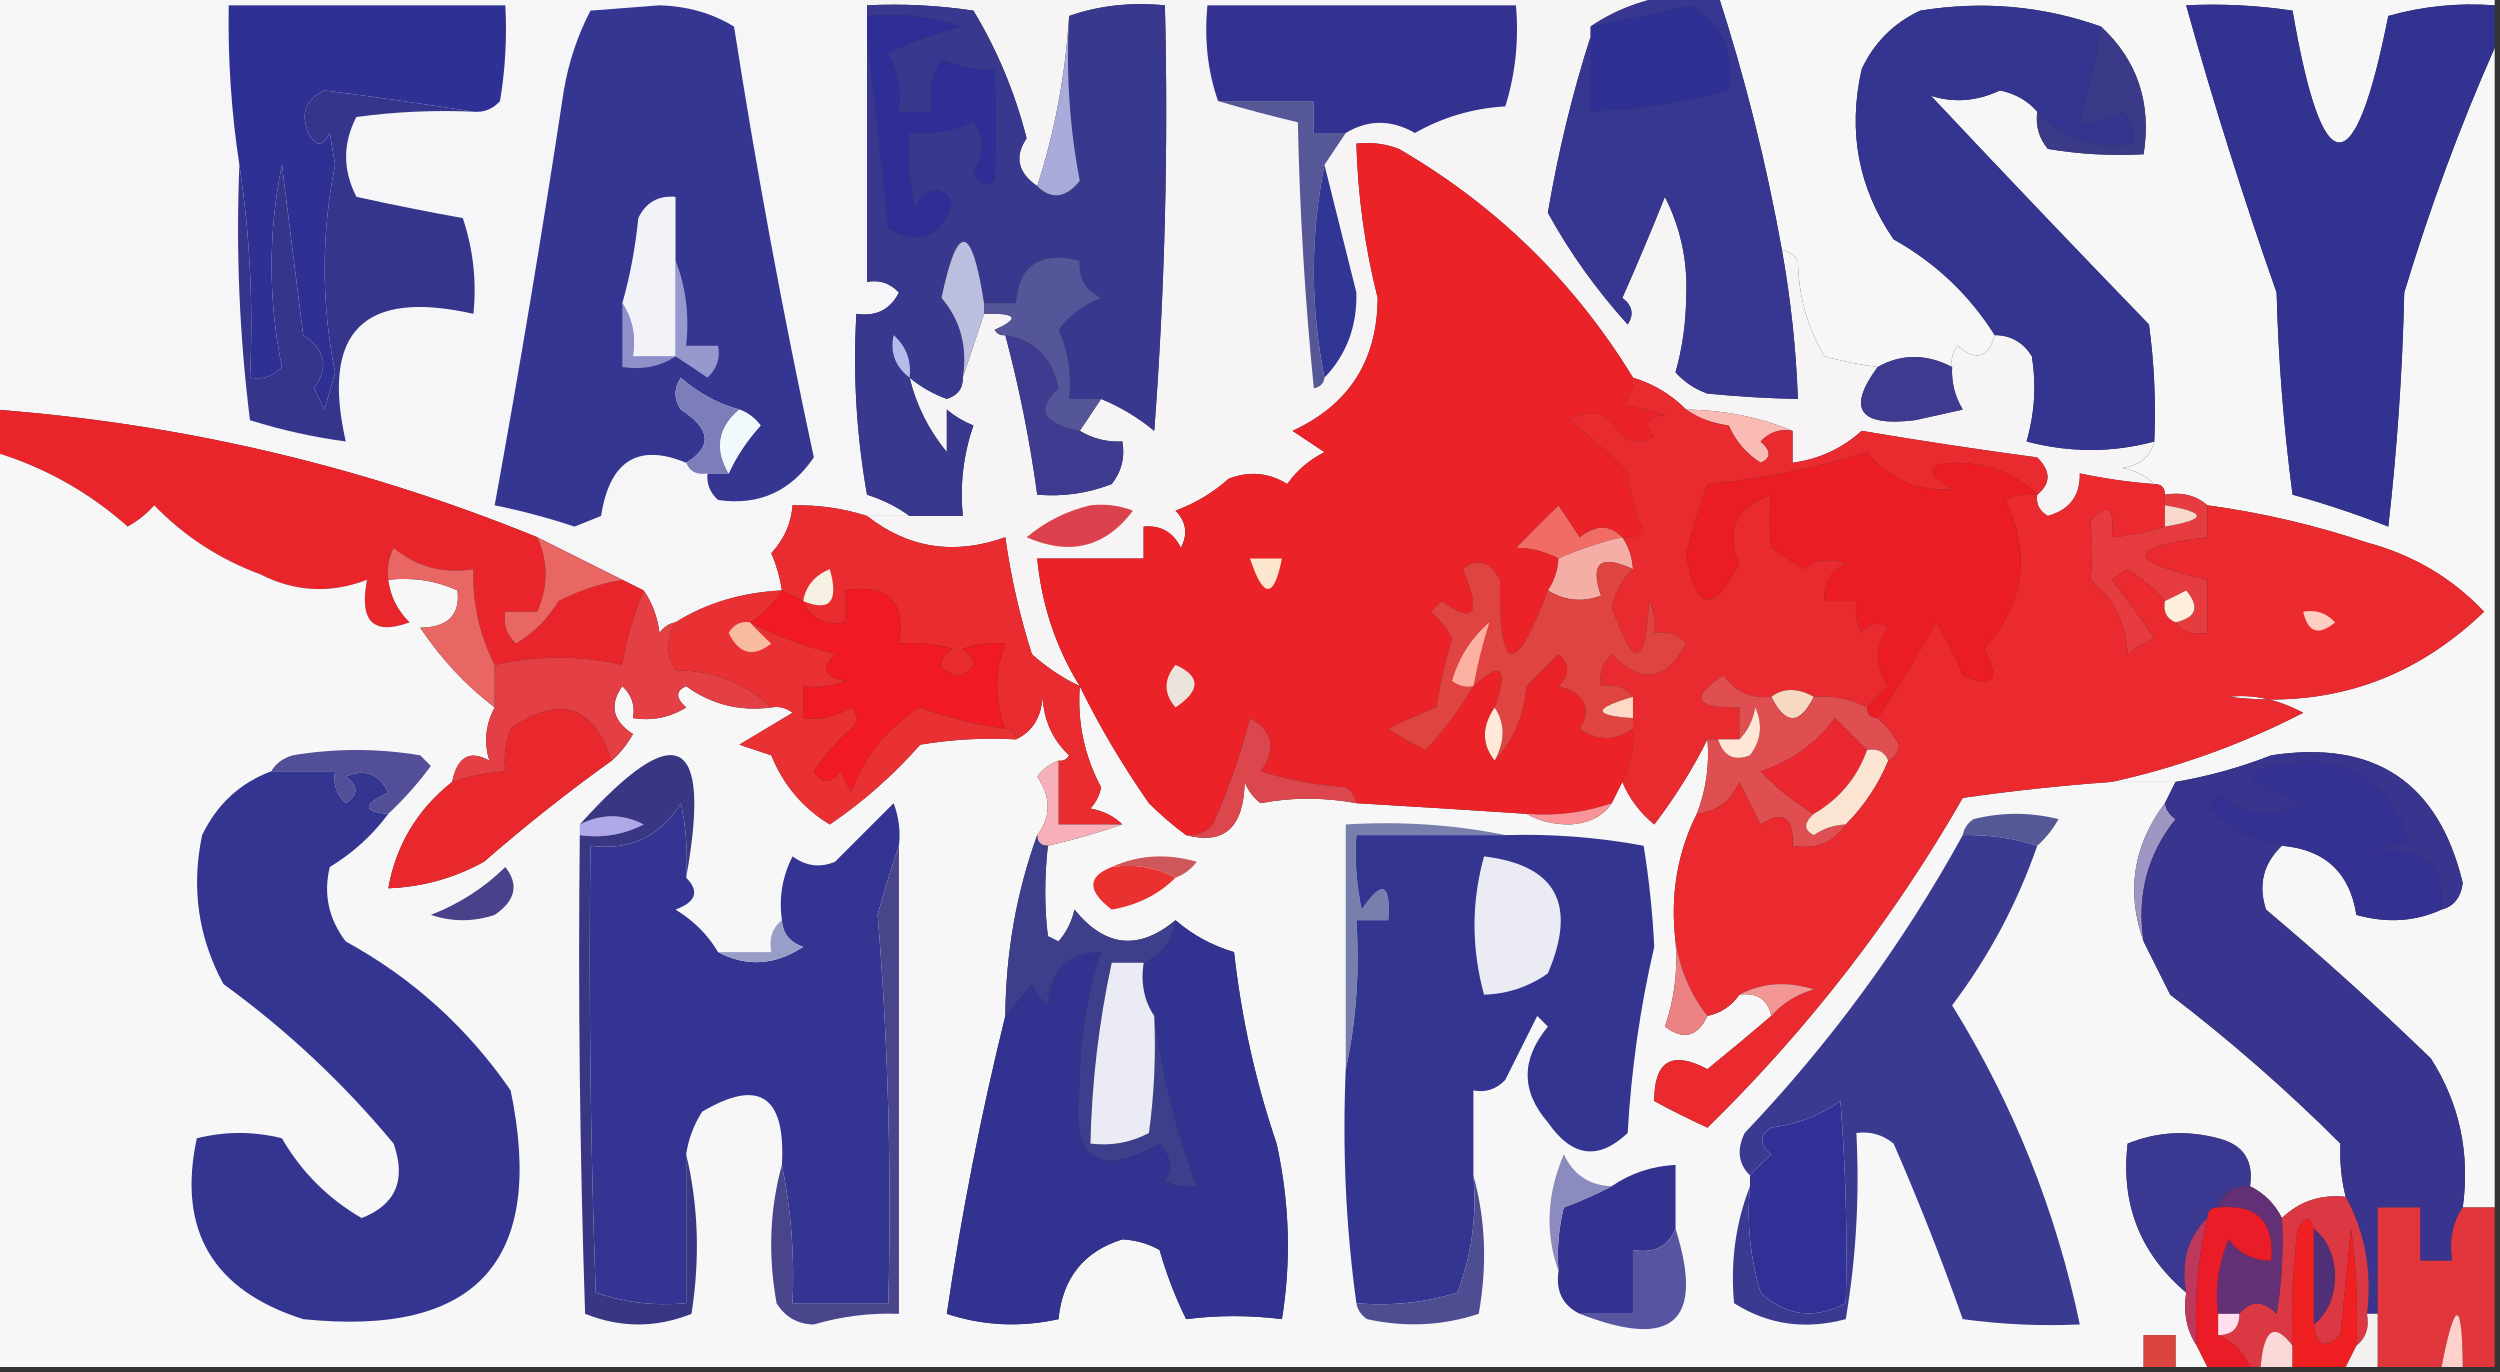 <?xml version="1.0" encoding="UTF-8"?>
<!DOCTYPE svg PUBLIC "-//W3C//DTD SVG 1.1//EN" "http://www.w3.org/Graphics/SVG/1.1/DTD/svg11.dtd">
<svg xmlns="http://www.w3.org/2000/svg" version="1.1" width="235px" height="129px" style="shape-rendering:geometricPrecision; text-rendering:geometricPrecision; image-rendering:optimizeQuality; fill-rule:evenodd; clip-rule:evenodd" xmlns:xlink="http://www.w3.org/1999/xlink">
<rect width="100%" height="100%" fill="#333333" stroke="none"/>
<g><path style="opacity:1" fill="#f7f7f8" d="M 161.5,-0.5 C 185.833,-0.5 210.167,-0.5 234.5,-0.5C 234.5,-0.167 234.5,0.167 234.5,0.5C 231.091,0.249 227.758,0.583 224.5,1.5C 221.311,17.522 218.311,17.355 215.5,1C 212.183,0.502 208.85,0.335 205.5,0.5C 208.028,9.584 210.861,18.584 214,27.5C 214.169,33.859 214.669,40.193 215.5,46.5C 218.548,47.346 221.548,48.346 224.5,49.5C 225.331,42.189 225.831,34.856 226,27.5C 228.388,19.572 231.222,11.905 234.5,4.5C 234.5,40.833 234.5,77.167 234.5,113.5C 233.5,113.5 232.5,113.5 231.5,113.5C 232.197,108.391 231.197,103.724 228.5,99.5C 223.45,94.612 218.284,89.946 213,85.5C 212.252,83.16 212.752,81.16 214.5,79.5C 218.544,79.851 220.878,82.018 221.5,86C 224.367,86.801 227.034,86.634 229.5,85.5C 230.649,85.209 231.316,84.376 231.5,83C 229.208,73.516 223.208,69.516 213.5,71C 210.568,72.145 207.568,72.978 204.5,73.5C 202.5,73.5 200.5,73.5 198.5,73.5C 204.733,72.131 210.733,69.965 216.5,67C 214.093,65.733 211.76,65.233 209.5,65.5C 218.78,66.629 226.78,63.962 233.5,57.5C 230.497,54.327 226.83,52.161 222.5,51C 217.598,49.358 212.598,48.191 207.5,47.5C 206.432,46.566 205.099,46.232 203.5,46.5C 203.5,45.833 203.167,45.5 202.5,45.5C 201.737,44.732 200.737,44.232 199.5,44C 201.119,43.764 202.119,42.931 202.5,41.5C 202.665,37.818 202.499,34.152 202,30.5C 195.065,23.334 188.232,16.167 181.5,9C 183.656,9.69 185.823,9.523 188,8.5C 189.459,8.808 190.626,9.475 191.5,10.5C 191.33,11.822 191.663,12.989 192.5,14C 195.482,14.498 198.482,14.665 201.5,14.5C 202.259,9.687 200.925,5.687 197.5,2.5C 192.017,0.552 186.35,0.052 180.5,1C 178,2.167 176.167,4 175,6.5C 173.676,12.343 174.676,17.676 178,22.5C 181.953,24.716 185.119,27.716 187.5,31.5C 186.923,33.652 185.756,33.985 184,32.5C 183.536,33.094 183.369,33.761 183.5,34.5C 181.059,33.244 178.726,33.244 176.5,34.5C 174.914,34.307 173.247,33.973 171.5,33.5C 169.889,30.78 169.056,27.78 169,24.5C 168.617,23.944 168.117,23.611 167.5,23.5C 166.016,15.254 164.016,7.254 161.5,-0.5 Z"/></g>
<g><path style="opacity:1" fill="#3b3a88" d="M 197.5,2.5 C 200.925,5.687 202.259,9.687 201.5,14.5C 198.482,14.665 195.482,14.498 192.5,14C 191.663,12.989 191.33,11.822 191.5,10.5C 193.845,13.075 196.845,14.075 200.5,13.5C 200.719,12.325 200.386,11.325 199.5,10.5C 198.264,11.246 196.93,11.579 195.5,11.5C 196.406,8.564 197.072,5.564 197.5,2.5 Z"/></g>
<g><path style="opacity:1" fill="#2f3094" d="M 149.5,3.5 C 149.5,3.167 149.5,2.833 149.5,2.5C 152.672,1.874 155.839,1.207 159,0.5C 161.942,2.328 163.109,4.995 162.5,8.5C 158.256,9.643 153.923,10.31 149.5,10.5C 149.5,8.167 149.5,5.833 149.5,3.5 Z"/></g>
<g><path style="opacity:1" fill="#2e2e96" d="M 81.5,1.5 C 84.572,1.183 87.572,1.516 90.5,2.5C 88.034,3.123 85.701,3.957 83.5,5C 84.406,6.699 84.739,8.533 84.5,10.5C 85.5,10.5 86.5,10.5 87.5,10.5C 87.215,8.712 87.548,7.045 88.5,5.5C 90.071,6.309 91.738,6.643 93.5,6.5C 93.658,10.212 93.658,13.712 93.5,17C 92.516,17.591 91.85,17.258 91.5,16C 92.547,14.422 92.547,12.922 91.5,11.5C 89.591,12.348 87.591,12.682 85.5,12.5C 85.337,14.857 85.503,17.19 86,19.5C 87.186,17.441 88.352,17.274 89.5,19C 88.542,22.312 86.542,23.145 83.5,21.5C 82.833,15.347 82.167,9.346 81.5,3.5C 81.5,2.833 81.5,2.167 81.5,1.5 Z"/></g>
<g><path style="opacity:1" fill="#f6f4f5" d="M 81.5,0.5 C 81.5,0.167 81.5,-0.167 81.5,-0.5C 106.833,-0.5 132.167,-0.5 157.5,-0.5C 154.523,-0.098 151.857,0.902 149.5,2.5C 149.5,2.833 149.5,3.167 149.5,3.5C 147.805,8.782 146.472,14.282 145.5,20C 147.556,23.738 150.056,27.238 153,30.5C 153.617,29.551 153.451,28.718 152.5,28C 153.886,24.878 155.22,21.711 156.5,18.5C 158.001,21.453 158.668,24.619 158.5,28C 158.47,30.424 158.137,32.757 157.5,35C 158.328,35.915 159.328,36.581 160.5,37C 163.53,37.288 166.364,37.455 169,37.5C 168.836,32.836 168.336,28.169 167.5,23.5C 168.117,23.611 168.617,23.944 169,24.5C 169.056,27.78 169.889,30.78 171.5,33.5C 173.247,33.973 174.914,34.307 176.5,34.5C 173.581,38.453 174.748,40.119 180,39.5C 181.5,39.167 183,38.833 184.5,38.5C 183.754,37.264 183.421,35.931 183.5,34.5C 183.369,33.761 183.536,33.094 184,32.5C 185.756,33.985 186.923,33.652 187.5,31.5C 189.017,31.511 190.184,32.177 191,33.5C 191.43,36.192 191.263,38.859 190.5,41.5C 194.559,42.564 198.559,42.564 202.5,41.5C 202.119,42.931 201.119,43.764 199.5,44C 200.737,44.232 201.737,44.732 202.5,45.5C 200.139,45.326 197.806,44.993 195.5,44.5C 195.55,46.59 194.55,47.923 192.5,48.5C 191.702,48.043 191.369,47.376 191.5,46.5C 192.791,45.458 192.791,44.292 191.5,43C 185.985,42.26 180.485,41.426 175,40.5C 173.158,42.16 170.991,43.16 168.5,43.5C 168.5,42.5 168.5,41.5 168.5,40.5C 165.411,39.215 162.078,38.549 158.5,38.5C 157.078,37.075 155.411,36.075 153.5,35.5C 147.997,26.497 140.664,19.331 131.5,14C 130.207,13.51 128.873,13.343 127.5,13.5C 127.637,18.41 128.304,23.244 129.5,28C 129.475,33.889 126.808,38.056 121.5,40.5C 122.5,41.167 123.5,41.833 124.5,42.5C 123.066,43.23 121.9,44.23 121,45.5C 119.274,44.424 117.441,44.257 115.5,45C 114.026,46.316 112.359,47.316 110.5,48C 111.517,49.05 111.684,50.216 111,51.5C 110.29,50.027 109.124,49.36 107.5,49.5C 107.5,50.5 107.5,51.5 107.5,52.5C 104.167,52.5 100.833,52.5 97.5,52.5C 97.919,56.858 99.252,60.858 101.5,64.5C 99.9,63.748 98.4,62.748 97,61.5C 95.85,57.888 95.017,54.222 94.5,50.5C 89.716,52.214 85.383,51.547 81.5,48.5C 82.833,48.5 84.167,48.5 85.5,48.5C 87.167,48.5 88.833,48.5 90.5,48.5C 90.223,45.553 90.556,42.719 91.5,40C 90.584,39.626 89.75,39.126 89,38.5C 89,39.833 89,41.167 89,42.5C 87.295,40.423 86.128,38.09 85.5,35.5C 86.531,36.355 87.697,37.022 89,37.5C 90.03,37.164 90.53,36.497 90.5,35.5C 91.167,33.5 91.833,31.5 92.5,29.5C 95.598,29.413 95.932,29.913 93.5,31C 93.728,31.399 94.062,31.565 94.5,31.5C 95.816,36.455 96.816,41.455 97.5,46.5C 99.92,46.708 102.253,46.374 104.5,45.5C 105.429,44.311 105.762,42.978 105.5,41.5C 104.041,41.567 102.708,41.234 101.5,40.5C 102.167,39.5 102.833,38.5 103.5,37.5C 105.305,38.237 106.971,39.237 108.5,40.5C 109.499,27.183 109.833,13.85 109.5,0.5C 106.287,0.19 103.287,0.523 100.5,1.5C 100.144,7.077 99.144,12.41 97.5,17.5C 95.671,16.226 95.338,14.726 96.5,13C 95.406,8.706 93.739,4.706 91.5,1C 88.183,0.502 84.85,0.335 81.5,0.5 Z"/></g>
<g><path style="opacity:1" fill="#555797" d="M 114.5,9.5 C 117.5,9.5 120.5,9.5 123.5,9.5C 123.5,10.5 123.5,11.5 123.5,12.5C 124.5,12.5 125.5,12.5 126.5,12.5C 125.833,13.5 125.167,14.5 124.5,15.5C 123.167,22.167 123.167,28.833 124.5,35.5C 124.44,36.043 124.107,36.376 123.5,36.5C 122.668,28.187 122.168,19.853 122,11.5C 119.393,10.877 116.893,10.21 114.5,9.5 Z"/></g>
<g><path style="opacity:1" fill="#333290" d="M 126.5,12.5 C 125.5,12.5 124.5,12.5 123.5,12.5C 123.5,11.5 123.5,10.5 123.5,9.5C 120.5,9.5 117.5,9.5 114.5,9.5C 113.523,6.713 113.19,3.713 113.5,0.5C 123.167,0.5 132.833,0.5 142.5,0.5C 142.784,3.777 142.451,6.943 141.5,10C 138.458,10.178 135.625,11.012 133,12.5C 130.784,11.227 128.617,11.227 126.5,12.5 Z"/></g>
<g><path style="opacity:1" fill="#323390" d="M 234.5,0.5 C 234.5,1.833 234.5,3.167 234.5,4.5C 231.222,11.905 228.388,19.572 226,27.5C 225.831,34.856 225.331,42.189 224.5,49.5C 221.548,48.346 218.548,47.346 215.5,46.5C 214.669,40.193 214.169,33.859 214,27.5C 210.861,18.584 208.028,9.584 205.5,0.5C 208.85,0.335 212.183,0.502 215.5,1C 218.311,17.355 221.311,17.522 224.5,1.5C 227.758,0.583 231.091,0.249 234.5,0.5 Z"/></g>
<g><path style="opacity:1" fill="#373690" d="M 157.5,-0.5 C 158.833,-0.5 160.167,-0.5 161.5,-0.5C 164.016,7.254 166.016,15.254 167.5,23.5C 168.336,28.169 168.836,32.836 169,37.5C 166.364,37.455 163.53,37.288 160.5,37C 159.328,36.581 158.328,35.915 157.5,35C 158.137,32.757 158.47,30.424 158.5,28C 158.668,24.619 158.001,21.453 156.5,18.5C 155.22,21.711 153.886,24.878 152.5,28C 153.451,28.718 153.617,29.551 153,30.5C 150.056,27.238 147.556,23.738 145.5,20C 146.472,14.282 147.805,8.782 149.5,3.5C 149.5,5.833 149.5,8.167 149.5,10.5C 153.923,10.31 158.256,9.643 162.5,8.5C 163.109,4.995 161.942,2.328 159,0.5C 155.839,1.207 152.672,1.874 149.5,2.5C 151.857,0.902 154.523,-0.098 157.5,-0.5 Z"/></g>
<g><path style="opacity:1" fill="#313695" d="M 124.5,15.5 C 125.505,19.507 126.505,23.507 127.5,27.5C 127.579,30.658 126.579,33.325 124.5,35.5C 123.167,28.833 123.167,22.167 124.5,15.5 Z"/></g>
<g><path style="opacity:1" fill="#f6f6f8" d="M -0.5,-0.5 C 26.833,-0.5 54.167,-0.5 81.5,-0.5C 81.5,-0.167 81.5,0.167 81.5,0.5C 81.5,0.833 81.5,1.167 81.5,1.5C 81.5,2.167 81.5,2.833 81.5,3.5C 81.5,11.167 81.5,18.833 81.5,26.5C 82.675,26.281 83.675,26.614 84.5,27.5C 83.68,29.111 82.346,29.778 80.5,29.5C 80.171,35.206 80.505,40.872 81.5,46.5C 83.025,46.994 84.359,47.661 85.5,48.5C 84.167,48.5 82.833,48.5 81.5,48.5C 79.236,47.781 76.903,47.448 74.5,47.5C 74.374,49.2 73.707,50.7 72.5,52C 72.989,53.139 73.323,54.305 73.5,55.5C 69.705,55.69 66.372,56.69 63.5,58.5C 62.883,58.611 62.383,58.944 62,59.5C 61.79,57.942 61.29,56.608 60.5,55.5C 59.833,55.167 59.167,54.833 58.5,54.5C 55.899,53.199 53.232,51.866 50.5,50.5C 34.141,43.827 17.141,39.827 -0.5,38.5C -0.5,25.5 -0.5,12.5 -0.5,-0.5 Z"/></g>
<g><path style="opacity:1" fill="#35358c" d="M 44.5,10.5 C 40.818,10.335 37.152,10.501 33.5,11C 32.212,13.466 32.212,15.966 33.5,18.5C 36.836,19.24 40.17,19.906 43.5,20.5C 44.484,23.428 44.817,26.428 44.5,29.5C 34.167,27.167 30.167,31.167 32.5,41.5C 29.447,41.089 26.447,40.423 23.5,39.5C 22.502,31.528 22.169,23.528 22.5,15.5C 23.491,21.979 23.824,28.646 23.5,35.5C 24.675,35.719 25.675,35.386 26.5,34.5C 25.206,28.192 25.206,21.858 26.5,15.5C 27.167,20.833 27.833,26.167 28.5,31.5C 30.602,32.894 30.935,34.561 29.5,36.5C 29.833,37.167 30.167,37.833 30.5,38.5C 30.833,37.333 31.167,36.167 31.5,35C 30.192,28.497 30.192,21.997 31.5,15.5C 31.333,14.5 31.167,13.5 31,12.5C 30.333,13.833 29.667,13.833 29,12.5C 28.217,10.681 28.717,9.348 30.5,8.5C 35.299,9.117 39.966,9.784 44.5,10.5 Z"/></g>
<g><path style="opacity:1" fill="#2f3093" d="M 44.5,10.5 C 39.966,9.784 35.299,9.117 30.5,8.5C 28.717,9.348 28.217,10.681 29,12.5C 29.667,13.833 30.333,13.833 31,12.5C 31.167,13.5 31.333,14.5 31.5,15.5C 30.192,21.997 30.192,28.497 31.5,35C 31.167,36.167 30.833,37.333 30.5,38.5C 30.167,37.833 29.833,37.167 29.5,36.5C 30.935,34.561 30.602,32.894 28.5,31.5C 27.833,26.167 27.167,20.833 26.5,15.5C 25.206,21.858 25.206,28.192 26.5,34.5C 25.675,35.386 24.675,35.719 23.5,35.5C 23.824,28.646 23.491,21.979 22.5,15.5C 21.746,10.537 21.413,5.537 21.5,0.5C 30.167,0.5 38.833,0.5 47.5,0.5C 47.665,3.518 47.498,6.518 47,9.5C 46.329,10.252 45.496,10.586 44.5,10.5 Z"/></g>
<g><path style="opacity:1" fill="#343491" d="M 197.5,2.5 C 197.072,5.564 196.406,8.564 195.5,11.5C 196.93,11.579 198.264,11.246 199.5,10.5C 200.386,11.325 200.719,12.325 200.5,13.5C 196.845,14.075 193.845,13.075 191.5,10.5C 190.626,9.475 189.459,8.808 188,8.5C 185.823,9.523 183.656,9.69 181.5,9C 188.232,16.167 195.065,23.334 202,30.5C 202.499,34.152 202.665,37.818 202.5,41.5C 198.559,42.564 194.559,42.564 190.5,41.5C 191.263,38.859 191.43,36.192 191,33.5C 190.184,32.177 189.017,31.511 187.5,31.5C 185.119,27.716 181.953,24.716 178,22.5C 174.676,17.676 173.676,12.343 175,6.5C 176.167,4 178,2.167 180.5,1C 186.35,0.052 192.017,0.552 197.5,2.5 Z"/></g>
<g><path style="opacity:1" fill="#3e3a90" d="M 183.5,34.5 C 183.421,35.931 183.754,37.264 184.5,38.5C 183,38.833 181.5,39.167 180,39.5C 174.748,40.119 173.581,38.453 176.5,34.5C 178.726,33.244 181.059,33.244 183.5,34.5 Z"/></g>
<g><path style="opacity:1" fill="#fbbbb5" d="M 158.5,38.5 C 162.078,38.549 165.411,39.215 168.5,40.5C 167.325,40.281 166.325,40.614 165.5,41.5C 166.506,42.396 166.506,43.062 165.5,43.5C 164.155,42.653 163.155,41.487 162.5,40C 160.942,39.79 159.609,39.29 158.5,38.5 Z"/></g>
<g><path style="opacity:1" fill="#3f3b91" d="M 94.5,31.5 C 97.246,31.928 98.913,33.594 99.5,36.5C 97.352,38.481 98.018,39.815 101.5,40.5C 102.708,41.234 104.041,41.567 105.5,41.5C 105.762,42.978 105.429,44.311 104.5,45.5C 102.253,46.374 99.92,46.708 97.5,46.5C 96.816,41.455 95.816,36.455 94.5,31.5 Z"/></g>
<g><path style="opacity:1" fill="#e9252b" d="M -0.5,38.5 C 17.141,39.827 34.141,43.827 50.5,50.5C 51.546,52.785 51.546,55.118 50.5,57.5C 49.5,57.5 48.5,57.5 47.5,57.5C 47.281,58.675 47.614,59.675 48.5,60.5C 50.167,59.5 51.5,58.167 52.5,56.5C 54.411,55.523 56.411,54.857 58.5,54.5C 59.167,54.833 59.833,55.167 60.5,55.5C 59.494,57.999 58.827,60.333 58.5,62.5C 54.541,61.597 50.541,61.597 46.5,62.5C 45.072,59.697 44.405,56.697 44.5,53.5C 41.635,53.945 39.135,53.279 37,51.5C 36.517,52.448 36.35,53.448 36.5,54.5C 36.703,56.044 37.37,57.378 38.5,58.5C 35.08,59.753 33.746,58.419 34.5,54.5C 31.08,55.811 27.747,55.644 24.5,54C 20.651,52.579 17.318,50.412 14.5,47.5C 13.784,48.311 12.95,48.978 12,49.5C 8.361,46.263 4.194,43.929 -0.5,42.5C -0.5,41.167 -0.5,39.833 -0.5,38.5 Z"/></g>
<g><path style="opacity:1" fill="#39388f" d="M 81.5,1.5 C 81.5,1.167 81.5,0.833 81.5,0.5C 84.85,0.335 88.183,0.502 91.5,1C 93.739,4.706 95.406,8.706 96.5,13C 95.338,14.726 95.671,16.226 97.5,17.5C 98.849,18.797 100.182,18.63 101.5,17C 100.529,11.928 100.195,6.762 100.5,1.5C 103.287,0.523 106.287,0.19 109.5,0.5C 109.833,13.85 109.499,27.183 108.5,40.5C 106.971,39.237 105.305,38.237 103.5,37.5C 102.5,37.5 101.5,37.5 100.5,37.5C 100.756,35.208 100.423,33.041 99.5,31C 100.551,29.615 101.884,28.615 103.5,28C 102.027,27.29 101.36,26.124 101.5,24.5C 97.759,23.599 95.759,24.932 95.5,28.5C 94.5,28.5 93.5,28.5 92.5,28.5C 91.337,20.98 90.003,20.813 88.5,28C 90.291,30.106 90.958,32.606 90.5,35.5C 90.53,36.497 90.03,37.164 89,37.5C 87.697,37.022 86.531,36.355 85.5,35.5C 86.128,38.09 87.295,40.423 89,42.5C 89,41.167 89,39.833 89,38.5C 89.75,39.126 90.584,39.626 91.5,40C 90.556,42.719 90.223,45.553 90.5,48.5C 88.833,48.5 87.167,48.5 85.5,48.5C 84.359,47.661 83.025,46.994 81.5,46.5C 80.505,40.872 80.171,35.206 80.5,29.5C 82.346,29.778 83.68,29.111 84.5,27.5C 83.675,26.614 82.675,26.281 81.5,26.5C 81.5,18.833 81.5,11.167 81.5,3.5C 82.167,9.346 82.833,15.347 83.5,21.5C 86.542,23.145 88.542,22.312 89.5,19C 88.352,17.274 87.186,17.441 86,19.5C 85.503,17.19 85.337,14.857 85.5,12.5C 87.591,12.682 89.591,12.348 91.5,11.5C 92.547,12.922 92.547,14.422 91.5,16C 91.85,17.258 92.516,17.591 93.5,17C 93.658,13.712 93.658,10.212 93.5,6.5C 91.738,6.643 90.071,6.309 88.5,5.5C 87.548,7.045 87.215,8.712 87.5,10.5C 86.5,10.5 85.5,10.5 84.5,10.5C 84.739,8.533 84.406,6.699 83.5,5C 85.701,3.957 88.034,3.123 90.5,2.5C 87.572,1.516 84.572,1.183 81.5,1.5 Z"/></g>
<g><path style="opacity:1" fill="#555599" d="M 103.5,37.5 C 102.833,38.5 102.167,39.5 101.5,40.5C 98.018,39.815 97.352,38.481 99.5,36.5C 98.913,33.594 97.246,31.928 94.5,31.5C 94.062,31.565 93.728,31.399 93.5,31C 95.932,29.913 95.598,29.413 92.5,29.5C 92.5,29.167 92.5,28.833 92.5,28.5C 93.5,28.5 94.5,28.5 95.5,28.5C 95.759,24.932 97.759,23.599 101.5,24.5C 101.36,26.124 102.027,27.29 103.5,28C 101.884,28.615 100.551,29.615 99.5,31C 100.423,33.041 100.756,35.208 100.5,37.5C 101.5,37.5 102.5,37.5 103.5,37.5 Z"/></g>
<g><path style="opacity:1" fill="#bbbede" d="M 92.5,28.5 C 92.5,28.833 92.5,29.167 92.5,29.5C 91.833,31.5 91.167,33.5 90.5,35.5C 90.958,32.606 90.291,30.106 88.5,28C 90.003,20.813 91.337,20.98 92.5,28.5 Z"/></g>
<g><path style="opacity:1" fill="#b7bbeb" d="M 85.5,35.5 C 84.152,34.473 83.652,33.14 84,31.5C 85.188,32.563 85.688,33.897 85.5,35.5 Z"/></g>
<g><path style="opacity:1" fill="#a9acda" d="M 100.5,1.5 C 100.195,6.762 100.529,11.928 101.5,17C 100.182,18.63 98.849,18.797 97.5,17.5C 99.144,12.41 100.144,7.077 100.5,1.5 Z"/></g>
<g><path style="opacity:1" fill="#353592" d="M 66.5,44.5 C 67.167,44.5 67.833,44.5 68.5,44.5C 69.219,42.909 70.219,41.409 71.5,40C 70.956,39.283 70.289,38.783 69.5,38.5C 67.482,37.953 65.649,36.953 64,35.5C 63.333,36.5 63.333,37.5 64,38.5C 66.818,40.306 66.984,41.972 64.5,43.5C 59.979,41.631 57.312,43.298 56.5,48.5C 55.667,48.833 54.833,49.167 54,49.5C 51.528,48.678 49.028,48.011 46.5,47.5C 48.857,34.546 51.024,21.546 53,8.5C 53.452,5.851 54.286,3.351 55.5,1C 57.667,0.833 59.833,0.667 62,0.5C 64.625,0.581 66.959,1.248 69,2.5C 71.117,16.086 73.617,29.586 76.5,43C 74.296,46.221 71.296,47.554 67.5,47C 66.748,46.329 66.414,45.496 66.5,44.5 Z"/></g>
<g><path style="opacity:1" fill="#7c7db9" d="M 69.5,38.5 C 67.488,40.208 67.154,42.208 68.5,44.5C 67.833,44.5 67.167,44.5 66.5,44.5C 65.508,44.672 64.842,44.338 64.5,43.5C 66.984,41.972 66.818,40.306 64,38.5C 63.333,37.5 63.333,36.5 64,35.5C 65.649,36.953 67.482,37.953 69.5,38.5 Z"/></g>
<g><path style="opacity:1" fill="#f2f9fd" d="M 69.5,38.5 C 70.289,38.783 70.956,39.283 71.5,40C 70.219,41.409 69.219,42.909 68.5,44.5C 67.154,42.208 67.488,40.208 69.5,38.5 Z"/></g>
<g><path style="opacity:1" fill="#9698ce" d="M 63.5,24.5 C 64.473,26.948 64.806,29.615 64.5,32.5C 65.5,32.5 66.5,32.5 67.5,32.5C 67.719,33.675 67.386,34.675 66.5,35.5C 65.482,34.807 64.482,34.141 63.5,33.5C 63.5,30.5 63.5,27.5 63.5,24.5 Z"/></g>
<g><path style="opacity:1" fill="#8f90c9" d="M 58.5,28.5 C 59.451,29.919 59.785,31.585 59.5,33.5C 60.833,33.5 62.167,33.5 63.5,33.5C 62.081,34.451 60.415,34.785 58.5,34.5C 58.5,32.5 58.5,30.5 58.5,28.5 Z"/></g>
<g><path style="opacity:1" fill="#f1f3f8" d="M 63.5,24.5 C 63.5,27.5 63.5,30.5 63.5,33.5C 62.167,33.5 60.833,33.5 59.5,33.5C 59.785,31.585 59.451,29.919 58.5,28.5C 59.228,25.921 59.728,23.254 60,20.5C 60.71,19.027 61.876,18.36 63.5,18.5C 63.5,20.5 63.5,22.5 63.5,24.5 Z"/></g>
<g><path style="opacity:1" fill="#f8f7f8" d="M -0.5,42.5 C 4.194,43.929 8.361,46.263 12,49.5C 12.95,48.978 13.784,48.311 14.5,47.5C 17.318,50.412 20.651,52.579 24.5,54C 27.747,55.644 31.08,55.811 34.5,54.5C 33.746,58.419 35.08,59.753 38.5,58.5C 37.37,57.378 36.703,56.044 36.5,54.5C 38.792,54.244 40.959,54.577 43,55.5C 43.271,57.807 42.105,58.974 39.5,59C 41.475,61.954 43.808,64.454 46.5,66.5C 45.641,68.106 45.474,69.772 46,71.5C 44.149,70.463 42.983,71.13 42.5,73.5C 39.223,76.101 37.223,79.435 36.5,83.5C 39.688,83.382 42.688,82.549 45.5,81C 49.375,77.619 53.375,74.453 57.5,71.5C 58.267,70.828 58.934,69.995 59.5,69C 57.579,67.759 57.246,66.259 58.5,64.5C 59.386,65.325 59.719,66.325 59.5,67.5C 61.288,67.785 62.955,67.452 64.5,66.5C 63.494,65.604 63.494,64.938 64.5,64.5C 66.868,66.223 69.534,66.89 72.5,66.5C 73.239,66.369 73.906,66.536 74.5,67C 72.833,68 71.167,69 69.5,70C 70.5,70.333 71.5,70.667 72.5,71C 73.642,73.804 75.475,75.971 78,77.5C 81.118,75.385 83.952,72.885 86.5,70C 89.482,69.502 92.482,69.335 95.5,69.5C 97.045,68.77 97.878,67.437 98,65.5C 98.121,67.727 98.954,69.56 100.5,71C 100.272,71.399 99.938,71.565 99.5,71.5C 98.711,71.783 98.044,72.283 97.5,73C 98.807,74.944 98.807,76.777 97.5,78.5C 95.548,83.873 94.548,89.54 94.5,95.5C 92.229,104.689 90.396,114.022 89,123.5C 92.409,124.622 95.909,124.789 99.5,124C 99.878,120.129 101.878,117.629 105.5,116.5C 106.772,116.57 107.938,116.903 109,117.5C 109.642,119.762 110.475,121.929 111.5,124C 114.453,123.62 117.453,123.62 120.5,124C 121.389,118.552 121.223,113.052 120,107.5C 118.032,101.714 116.698,95.714 116,89.5C 113.901,88.87 112.068,87.87 110.5,86.5C 107.04,89.377 103.873,89.044 101,85.5C 100.751,86.624 100.251,87.624 99.5,88.5C 99.167,88.333 98.833,88.167 98.5,88C 98.173,85.315 98.173,82.482 98.5,79.5C 100.952,78.935 103.285,78.268 105.5,77.5C 104.737,76.732 103.737,76.232 102.5,76C 103.022,75.439 103.355,74.772 103.5,74C 101.922,71.032 101.255,67.865 101.5,64.5C 103.299,68.191 105.466,71.858 108,75.5C 109.145,76.636 110.312,77.636 111.5,78.5C 115.081,79.448 116.914,77.782 117,73.5C 117.308,74.308 117.808,74.975 118.5,75.5C 121.417,74.934 124.417,74.934 127.5,75.5C 132.854,75.813 138.187,76.146 143.5,76.5C 144.622,77.156 145.955,77.489 147.5,77.5C 149.333,77.415 150.666,76.748 151.5,75.5C 151.833,74.833 152.167,74.167 152.5,73.5C 153.141,75.042 154.141,76.376 155.5,77.5C 157.454,74.94 159.12,72.274 160.5,69.5C 160.702,71.95 160.369,74.283 159.5,76.5C 157.657,80.187 156.99,84.187 157.5,88.5C 157.726,91.249 157.393,93.916 156.5,96.5C 158.24,97.809 159.573,97.476 160.5,95.5C 161.778,95.218 162.778,94.551 163.5,93.5C 165.179,93.285 166.179,93.952 166.5,95.5C 164.571,97.148 162.571,98.815 160.5,100.5C 157.15,98.726 155.484,99.726 155.5,103.5C 157.019,104.329 158.685,105.162 160.5,106C 169.951,96.751 177.951,86.417 184.5,75C 189.156,74.335 193.823,73.835 198.5,73.5C 200.5,73.5 202.5,73.5 204.5,73.5C 204.167,74.167 203.833,74.833 203.5,75.5C 200.5,79.508 199.834,83.841 201.5,88.5C 202.32,90.14 203.153,91.807 204,93.5C 209.655,97.823 214.988,102.49 220,107.5C 219.932,109.342 220.099,111.009 220.5,112.5C 218.142,112.253 216.142,112.919 214.5,114.5C 213.833,113.167 212.833,112.167 211.5,111.5C 211.863,109.089 210.863,107.589 208.5,107C 205.571,106.223 202.737,106.39 200,107.5C 199.338,113.172 201.171,117.839 205.5,121.5C 205.216,123.415 205.549,125.081 206.5,126.5C 206.833,127.167 207.167,127.833 207.5,128.5C 206.5,128.5 205.5,128.5 204.5,128.5C 204.5,127.5 204.5,126.5 204.5,125.5C 203.5,125.5 202.5,125.5 201.5,125.5C 201.5,126.5 201.5,127.5 201.5,128.5C 134.167,128.5 66.833,128.5 -0.5,128.5C -0.5,99.833 -0.5,71.167 -0.5,42.5 Z"/></g>
<g><path style="opacity:1" fill="#dc424e" d="M 102.5,47.5 C 103.873,47.343 105.207,47.51 106.5,48C 103.91,51.449 100.576,52.282 96.5,50.5C 98.282,49.016 100.282,48.016 102.5,47.5 Z"/></g>
<g><path style="opacity:1" fill="#e63c40" d="M 203.5,47.5 C 203.5,47.167 203.5,46.833 203.5,46.5C 205.099,46.232 206.432,46.566 207.5,47.5C 207.5,48.5 207.5,49.5 207.5,50.5C 199.729,51.42 199.729,52.753 207.5,54.5C 207.5,56.167 207.5,57.833 207.5,59.5C 206.209,59.737 205.209,59.404 204.5,58.5C 206.465,58.052 206.798,57.052 205.5,55.5C 204.817,55.863 204.15,56.196 203.5,56.5C 202.53,55.371 201.364,54.371 200,53.5C 199.5,53.833 199,54.167 198.5,54.5C 199.924,56.291 201.258,58.125 202.5,60C 201.584,60.374 200.75,60.874 200,61.5C 199.869,58.629 198.703,56.295 196.5,54.5C 196.694,52.737 196.694,50.903 196.5,49C 198.131,47.164 198.798,47.664 198.5,50.5C 200.216,50.371 201.883,50.038 203.5,49.5C 207.5,48.833 207.5,48.167 203.5,47.5 Z"/></g>
<g><path style="opacity:1" fill="#f16c65" d="M 152.5,50.5 C 150.421,50.971 148.421,51.637 146.5,52.5C 145.12,51.81 143.786,51.476 142.5,51.5C 143.842,50.124 145.175,48.791 146.5,47.5C 147.167,48.5 147.833,49.5 148.5,50.5C 149.995,49.295 151.328,49.295 152.5,50.5 Z"/></g>
<g><path style="opacity:1" fill="#ec1c24" d="M 191.5,46.5 C 190.448,46.35 189.448,46.517 188.5,47C 190.955,52.069 190.288,56.736 186.5,61C 188.08,63.915 187.413,64.749 184.5,63.5C 183.813,61.726 182.98,60.059 182,58.5C 180.236,61.66 178.403,64.66 176.5,67.5C 175.833,67.5 175.5,67.167 175.5,66.5C 176.091,65.849 176.757,65.182 177.5,64.5C 176.233,62.629 176.233,60.796 177.5,59C 176.551,58.383 175.718,58.549 175,59.5C 174.517,58.552 174.351,57.552 174.5,56.5C 173.5,56.5 172.5,56.5 171.5,56.5C 171.36,54.876 172.027,53.71 173.5,53C 172.101,52.405 170.768,52.572 169.5,53.5C 168.5,52.833 167.5,52.167 166.5,51.5C 166.289,49.71 166.289,48.044 166.5,46.5C 163.146,47.702 162.146,49.869 163.5,53C 161.009,57.809 159.342,57.475 158.5,52C 159.09,49.804 159.757,47.638 160.5,45.5C 165.685,44.994 170.685,43.994 175.5,42.5C 177.601,45.052 180.267,46.219 183.5,46C 180.79,44.332 180.957,43.499 184,43.5C 187.079,43.581 189.579,44.581 191.5,46.5 Z"/></g>
<g><path style="opacity:1" fill="#e96763" d="M 50.5,50.5 C 53.232,51.866 55.899,53.199 58.5,54.5C 56.411,54.857 54.411,55.523 52.5,56.5C 51.5,58.167 50.167,59.5 48.5,60.5C 47.614,59.675 47.281,58.675 47.5,57.5C 48.5,57.5 49.5,57.5 50.5,57.5C 51.546,55.118 51.546,52.785 50.5,50.5 Z"/></g>
<g><path style="opacity:1" fill="#e92c30" d="M 81.5,48.5 C 85.383,51.547 89.716,52.214 94.5,50.5C 95.017,54.222 95.85,57.888 97,61.5C 98.4,62.748 99.9,63.748 101.5,64.5C 101.255,67.865 101.922,71.032 103.5,74C 103.355,74.772 103.022,75.439 102.5,76C 103.737,76.232 104.737,76.732 105.5,77.5C 103.5,77.5 101.5,77.5 99.5,77.5C 99.5,75.5 99.5,73.5 99.5,71.5C 99.938,71.565 100.272,71.399 100.5,71C 98.954,69.56 98.121,67.727 98,65.5C 97.878,67.437 97.045,68.77 95.5,69.5C 95.5,68.833 95.167,68.5 94.5,68.5C 93.47,65.896 93.47,63.23 94.5,60.5C 93.127,60.343 91.793,60.51 90.5,61C 91.993,62.156 91.826,62.99 90,63.5C 88.174,62.99 88.007,62.156 89.5,61C 87.866,60.507 86.199,60.34 84.5,60.5C 85.167,56.5 83.5,54.833 79.5,55.5C 79.5,56.5 79.5,57.5 79.5,58.5C 77.517,58.843 76.183,58.176 75.5,56.5C 74.833,56.167 74.167,55.833 73.5,55.5C 73.323,54.305 72.989,53.139 72.5,52C 73.707,50.7 74.374,49.2 74.5,47.5C 76.903,47.448 79.236,47.781 81.5,48.5 Z"/></g>
<g><path style="opacity:1" fill="#f7f1e4" d="M 75.5,56.5 C 75.75,55.078 76.583,54.078 78,53.5C 78.862,56.543 78.029,57.543 75.5,56.5 Z"/></g>
<g><path style="opacity:1" fill="#eb2228" d="M 153.5,35.5 C 153.586,36.496 153.252,37.329 152.5,38C 153.833,38.333 155.167,38.667 156.5,39C 154.699,39.317 154.366,39.984 155.5,41C 154.5,41.667 153.5,41.667 152.5,41C 151.228,38.739 149.562,38.239 147.5,39.5C 149.509,41.011 151.342,42.677 153,44.5C 153.251,46.433 153.751,48.266 154.5,50C 153.906,50.464 153.239,50.631 152.5,50.5C 151.328,49.295 149.995,49.295 148.5,50.5C 147.833,49.5 147.167,48.5 146.5,47.5C 145.175,48.791 143.842,50.124 142.5,51.5C 143.786,51.476 145.12,51.81 146.5,52.5C 146.443,53.609 146.11,54.609 145.5,55.5C 142.384,63.763 140.884,63.43 141,54.5C 140.035,52.74 138.868,52.406 137.5,53.5C 139.286,57.727 138.619,58.727 135.5,56.5C 135.167,56.833 134.833,57.167 134.5,57.5C 135.311,58.216 135.978,59.05 136.5,60C 135.873,62.135 135.373,64.302 135,66.5C 133.491,67.09 131.991,67.756 130.5,68.5C 131.628,69.262 132.795,69.929 134,70.5C 135.752,68.649 137.252,66.649 138.5,64.5C 141.146,62.089 141.812,62.755 140.5,66.5C 139.28,68.284 139.28,69.95 140.5,71.5C 142.234,69.678 143.234,67.345 143.5,64.5C 144.5,63.5 145.5,62.5 146.5,61.5C 147.59,62.391 147.59,63.391 146.5,64.5C 149.015,65.2 149.682,66.533 148.5,68.5C 150.167,69.666 151.834,69.666 153.5,68.5C 153.634,70.291 153.301,71.958 152.5,73.5C 152.167,74.167 151.833,74.833 151.5,75.5C 148.946,76.388 146.279,76.721 143.5,76.5C 138.187,76.146 132.854,75.813 127.5,75.5C 127.389,74.883 127.056,74.383 126.5,74C 123.774,73.818 121.107,73.318 118.5,72.5C 120.023,70.414 119.69,68.748 117.5,67.5C 116.619,70.93 115.452,74.263 114,77.5C 113.329,78.252 112.496,78.586 111.5,78.5C 110.312,77.636 109.145,76.636 108,75.5C 105.466,71.858 103.299,68.191 101.5,64.5C 99.252,60.858 97.919,56.858 97.5,52.5C 100.833,52.5 104.167,52.5 107.5,52.5C 107.5,51.5 107.5,50.5 107.5,49.5C 109.124,49.36 110.29,50.027 111,51.5C 111.684,50.216 111.517,49.05 110.5,48C 112.359,47.316 114.026,46.316 115.5,45C 117.441,44.257 119.274,44.424 121,45.5C 121.9,44.23 123.066,43.23 124.5,42.5C 123.5,41.833 122.5,41.167 121.5,40.5C 126.808,38.056 129.475,33.889 129.5,28C 128.304,23.244 127.637,18.41 127.5,13.5C 128.873,13.343 130.207,13.51 131.5,14C 140.664,19.331 147.997,26.497 153.5,35.5 Z"/></g>
<g><path style="opacity:1" fill="#fce6cd" d="M 117.5,52.5 C 118.5,52.5 119.5,52.5 120.5,52.5C 119.754,56.31 118.754,56.31 117.5,52.5 Z"/></g>
<g><path style="opacity:1" fill="#f4aea5" d="M 152.5,50.5 C 153.11,51.391 153.443,52.391 153.5,53.5C 150.431,52.073 149.431,52.906 150.5,56C 148.735,56.64 147.068,56.473 145.5,55.5C 146.11,54.609 146.443,53.609 146.5,52.5C 148.421,51.637 150.421,50.971 152.5,50.5 Z"/></g>
<g><path style="opacity:1" fill="#f11923" d="M 73.5,55.5 C 74.167,55.833 74.833,56.167 75.5,56.5C 76.183,58.176 77.517,58.843 79.5,58.5C 79.5,57.5 79.5,56.5 79.5,55.5C 83.5,54.833 85.167,56.5 84.5,60.5C 86.199,60.34 87.866,60.507 89.5,61C 88.007,62.156 88.174,62.99 90,63.5C 91.826,62.99 91.993,62.156 90.5,61C 91.793,60.51 93.127,60.343 94.5,60.5C 93.47,63.23 93.47,65.896 94.5,68.5C 91.762,68.149 89.096,67.482 86.5,66.5C 83.389,68.44 81.222,71.107 80,74.5C 79.667,73.833 79.333,73.167 79,72.5C 78.107,73.711 77.274,73.711 76.5,72.5C 77.48,71.019 78.647,69.685 80,68.5C 80.667,67.833 80.667,67.167 80,66.5C 78.644,67.38 77.144,67.713 75.5,67.5C 75.5,66.5 75.5,65.5 75.5,64.5C 76.873,64.657 78.207,64.49 79.5,64C 77.431,63.676 77.098,62.843 78.5,61.5C 75.161,60.6 72.495,59.6 70.5,58.5C 71.694,57.728 72.694,56.728 73.5,55.5 Z"/></g>
<g><path style="opacity:1" fill="#e92b30" d="M 153.5,35.5 C 155.411,36.075 157.078,37.075 158.5,38.5C 159.609,39.29 160.942,39.79 162.5,40C 163.155,41.487 164.155,42.653 165.5,43.5C 166.506,43.062 166.506,42.396 165.5,41.5C 166.325,40.614 167.325,40.281 168.5,40.5C 168.5,41.5 168.5,42.5 168.5,43.5C 170.991,43.16 173.158,42.16 175,40.5C 180.485,41.426 185.985,42.26 191.5,43C 192.791,44.292 192.791,45.458 191.5,46.5C 189.579,44.581 187.079,43.581 184,43.5C 180.957,43.499 180.79,44.332 183.5,46C 180.267,46.219 177.601,45.052 175.5,42.5C 170.685,43.994 165.685,44.994 160.5,45.5C 159.757,47.638 159.09,49.804 158.5,52C 159.342,57.475 161.009,57.809 163.5,53C 162.146,49.869 163.146,47.702 166.5,46.5C 166.289,48.044 166.289,49.71 166.5,51.5C 167.5,52.167 168.5,52.833 169.5,53.5C 170.768,52.572 172.101,52.405 173.5,53C 172.027,53.71 171.36,54.876 171.5,56.5C 172.5,56.5 173.5,56.5 174.5,56.5C 174.351,57.552 174.517,58.552 175,59.5C 175.718,58.549 176.551,58.383 177.5,59C 176.233,60.796 176.233,62.629 177.5,64.5C 176.757,65.182 176.091,65.849 175.5,66.5C 173.958,65.699 172.292,65.366 170.5,65.5C 168.965,64.646 167.632,64.646 166.5,65.5C 164.61,65.704 163.11,65.037 162,63.5C 158.799,65.558 159.299,66.558 163.5,66.5C 163.5,67.5 163.5,68.5 163.5,69.5C 162.833,69.5 162.167,69.5 161.5,69.5C 161.167,69.5 160.833,69.5 160.5,69.5C 159.12,72.274 157.454,74.94 155.5,77.5C 154.141,76.376 153.141,75.042 152.5,73.5C 153.301,71.958 153.634,70.291 153.5,68.5C 153.5,68.167 153.5,67.833 153.5,67.5C 153.5,66.833 153.5,66.167 153.5,65.5C 152.791,64.596 151.791,64.263 150.5,64.5C 150.281,63.325 150.614,62.325 151.5,61.5C 154.283,64.351 156.616,64.017 158.5,60.5C 157.675,59.614 156.675,59.281 155.5,59.5C 155.649,58.448 155.483,57.448 155,56.5C 154.703,62.868 153.536,63.035 151.5,57C 151.862,55.566 152.528,54.399 153.5,53.5C 153.443,52.391 153.11,51.391 152.5,50.5C 153.239,50.631 153.906,50.464 154.5,50C 153.751,48.266 153.251,46.433 153,44.5C 151.342,42.677 149.509,41.011 147.5,39.5C 149.562,38.239 151.228,38.739 152.5,41C 153.5,41.667 154.5,41.667 155.5,41C 154.366,39.984 154.699,39.317 156.5,39C 155.167,38.667 153.833,38.333 152.5,38C 153.252,37.329 153.586,36.496 153.5,35.5 Z"/></g>
<g><path style="opacity:1" fill="#e86663" d="M 46.5,62.5 C 46.5,63.833 46.5,65.167 46.5,66.5C 43.808,64.454 41.475,61.954 39.5,59C 42.105,58.974 43.271,57.807 43,55.5C 40.959,54.577 38.792,54.244 36.5,54.5C 36.35,53.448 36.517,52.448 37,51.5C 39.135,53.279 41.635,53.945 44.5,53.5C 44.405,56.697 45.072,59.697 46.5,62.5 Z"/></g>
<g><path style="opacity:1" fill="#ebe4dd" d="M 110.5,62.5 C 112.879,63.562 112.879,64.895 110.5,66.5C 109.374,65.192 109.374,63.858 110.5,62.5 Z"/></g>
<g><path style="opacity:1" fill="#df4441" d="M 145.5,55.5 C 147.068,56.473 148.735,56.64 150.5,56C 149.431,52.906 150.431,52.073 153.5,53.5C 152.528,54.399 151.862,55.566 151.5,57C 153.536,63.035 154.703,62.868 155,56.5C 155.483,57.448 155.649,58.448 155.5,59.5C 156.675,59.281 157.675,59.614 158.5,60.5C 156.616,64.017 154.283,64.351 151.5,61.5C 150.614,62.325 150.281,63.325 150.5,64.5C 151.791,64.263 152.791,64.596 153.5,65.5C 149.711,66.596 149.711,67.263 153.5,67.5C 153.5,67.833 153.5,68.167 153.5,68.5C 151.834,69.666 150.167,69.666 148.5,68.5C 149.682,66.533 149.015,65.2 146.5,64.5C 147.59,63.391 147.59,62.391 146.5,61.5C 145.5,62.5 144.5,63.5 143.5,64.5C 143.234,67.345 142.234,69.678 140.5,71.5C 141.494,69.666 141.494,67.999 140.5,66.5C 141.812,62.755 141.146,62.089 138.5,64.5C 137.252,66.649 135.752,68.649 134,70.5C 132.795,69.929 131.628,69.262 130.5,68.5C 131.991,67.756 133.491,67.09 135,66.5C 135.373,64.302 135.873,62.135 136.5,60C 135.978,59.05 135.311,58.216 134.5,57.5C 134.833,57.167 135.167,56.833 135.5,56.5C 138.619,58.727 139.286,57.727 137.5,53.5C 138.868,52.406 140.035,52.74 141,54.5C 140.884,63.43 142.384,63.763 145.5,55.5 Z"/></g>
<g><path style="opacity:1" fill="#fcb0a1" d="M 138.5,64.5 C 137.761,64.631 137.094,64.464 136.5,64C 137.116,61.822 138.283,59.988 140,58.5C 139.405,60.35 138.905,62.35 138.5,64.5 Z"/></g>
<g><path style="opacity:1" fill="#f7d8c1" d="M 170.5,65.5 C 169.167,68.167 167.833,68.167 166.5,65.5C 167.632,64.646 168.965,64.646 170.5,65.5 Z"/></g>
<g><path style="opacity:1" fill="#fdd9c6" d="M 153.5,65.5 C 153.5,66.167 153.5,66.833 153.5,67.5C 149.711,67.263 149.711,66.596 153.5,65.5 Z"/></g>
<g><path style="opacity:1" fill="#e33f44" d="M 60.5,55.5 C 61.29,56.608 61.79,57.942 62,59.5C 62.383,58.944 62.883,58.611 63.5,58.5C 62.587,60.086 62.587,61.586 63.5,63C 67.072,63.033 70.072,64.2 72.5,66.5C 69.534,66.89 66.868,66.223 64.5,64.5C 63.494,64.938 63.494,65.604 64.5,66.5C 62.955,67.452 61.288,67.785 59.5,67.5C 59.719,66.325 59.386,65.325 58.5,64.5C 57.246,66.259 57.579,67.759 59.5,69C 58.934,69.995 58.267,70.828 57.5,71.5C 55.765,66.276 52.598,65.276 48,68.5C 47.51,69.793 47.343,71.127 47.5,72.5C 45.784,72.629 44.117,72.962 42.5,73.5C 42.983,71.13 44.149,70.463 46,71.5C 45.474,69.772 45.641,68.106 46.5,66.5C 46.5,65.167 46.5,63.833 46.5,62.5C 50.541,61.597 54.541,61.597 58.5,62.5C 58.827,60.333 59.494,57.999 60.5,55.5 Z"/></g>
<g><path style="opacity:1" fill="#ffe8d7" d="M 140.5,66.5 C 141.494,67.999 141.494,69.666 140.5,71.5C 139.28,69.95 139.28,68.284 140.5,66.5 Z"/></g>
<g><path style="opacity:1" fill="#df4f52" d="M 166.5,65.5 C 167.833,68.167 169.167,68.167 170.5,65.5C 172.292,65.366 173.958,65.699 175.5,66.5C 175.5,67.167 175.833,67.5 176.5,67.5C 177.278,68.156 177.944,68.989 178.5,70C 178.43,70.765 178.097,71.265 177.5,71.5C 177.158,70.662 176.492,70.328 175.5,70.5C 174.548,69.548 173.548,68.548 172.5,67.5C 170.695,69.903 168.362,71.57 165.5,72.5C 166.975,74.071 168.642,75.404 170.5,76.5C 169.537,77.364 169.537,78.03 170.5,78.5C 171.417,77.873 172.417,77.539 173.5,77.5C 172.365,79.213 170.698,79.88 168.5,79.5C 168.62,76.795 167.62,76.129 165.5,77.5C 164.833,76.167 164.167,74.833 163.5,73.5C 162.717,75.288 161.384,76.288 159.5,76.5C 160.369,74.283 160.702,71.95 160.5,69.5C 160.833,69.5 161.167,69.5 161.5,69.5C 162.002,71.085 163.002,71.585 164.5,71C 165.554,69.612 165.72,68.112 165,66.5C 164.768,67.737 164.268,68.737 163.5,69.5C 163.5,68.5 163.5,67.5 163.5,66.5C 159.299,66.558 158.799,65.558 162,63.5C 163.11,65.037 164.61,65.704 166.5,65.5 Z"/></g>
<g><path style="opacity:1" fill="#e93134" d="M 73.5,55.5 C 72.694,56.728 71.694,57.728 70.5,58.5C 72.495,59.6 75.161,60.6 78.5,61.5C 77.098,62.843 77.431,63.676 79.5,64C 78.207,64.49 76.873,64.657 75.5,64.5C 75.5,65.5 75.5,66.5 75.5,67.5C 77.144,67.713 78.644,67.38 80,66.5C 80.667,67.167 80.667,67.833 80,68.5C 78.647,69.685 77.48,71.019 76.5,72.5C 77.274,73.711 78.107,73.711 79,72.5C 79.333,73.167 79.667,73.833 80,74.5C 81.222,71.107 83.389,68.44 86.5,66.5C 89.096,67.482 91.762,68.149 94.5,68.5C 95.167,68.5 95.5,68.833 95.5,69.5C 92.482,69.335 89.482,69.502 86.5,70C 83.952,72.885 81.118,75.385 78,77.5C 75.475,75.971 73.642,73.804 72.5,71C 71.5,70.667 70.5,70.333 69.5,70C 71.167,69 72.833,68 74.5,67C 73.906,66.536 73.239,66.369 72.5,66.5C 70.072,64.2 67.072,63.033 63.5,63C 62.587,61.586 62.587,60.086 63.5,58.5C 66.372,56.69 69.705,55.69 73.5,55.5 Z"/></g>
<g><path style="opacity:1" fill="#f8bba0" d="M 70.5,58.5 C 71.091,59.151 71.757,59.818 72.5,60.5C 70.796,61.823 69.463,61.49 68.5,59.5C 68.957,58.703 69.624,58.369 70.5,58.5 Z"/></g>
<g><path style="opacity:1" fill="#ffe5d5" d="M 161.5,69.5 C 162.167,69.5 162.833,69.5 163.5,69.5C 164.268,68.737 164.768,67.737 165,66.5C 165.72,68.112 165.554,69.612 164.5,71C 163.002,71.585 162.002,71.085 161.5,69.5 Z"/></g>
<g><path style="opacity:1" fill="#524e97" d="M 36.5,76.5 C 34.075,76.316 34.075,75.649 36.5,74.5C 35.652,72.717 34.319,72.217 32.5,73C 33.711,73.893 33.711,74.726 32.5,75.5C 31.614,74.675 31.281,73.675 31.5,72.5C 29.5,72.5 27.5,72.5 25.5,72.5C 25.918,71.778 26.584,71.278 27.5,71C 31.5,70.333 35.5,70.333 39.5,71C 39.833,71.333 40.167,71.667 40.5,72C 39.267,73.667 37.934,75.167 36.5,76.5 Z"/></g>
<g><path style="opacity:1" fill="#db474c" d="M 127.5,75.5 C 124.417,74.934 121.417,74.934 118.5,75.5C 117.808,74.975 117.308,74.308 117,73.5C 116.914,77.782 115.081,79.448 111.5,78.5C 112.496,78.586 113.329,78.252 114,77.5C 115.452,74.263 116.619,70.93 117.5,67.5C 119.69,68.748 120.023,70.414 118.5,72.5C 121.107,73.318 123.774,73.818 126.5,74C 127.056,74.383 127.389,74.883 127.5,75.5 Z"/></g>
<g><path style="opacity:1" fill="#eb282f" d="M 175.5,70.5 C 174.581,73.089 172.914,75.089 170.5,76.5C 168.642,75.404 166.975,74.071 165.5,72.5C 168.362,71.57 170.695,69.903 172.5,67.5C 173.548,68.548 174.548,69.548 175.5,70.5 Z"/></g>
<g><path style="opacity:1" fill="#fce4d2" d="M 175.5,70.5 C 176.492,70.328 177.158,70.662 177.5,71.5C 176.559,73.772 175.226,75.772 173.5,77.5C 172.417,77.539 171.417,77.873 170.5,78.5C 169.537,78.03 169.537,77.364 170.5,76.5C 172.914,75.089 174.581,73.089 175.5,70.5 Z"/></g>
<g><path style="opacity:1" fill="#e8282c" d="M 57.5,71.5 C 53.375,74.453 49.375,77.619 45.5,81C 42.688,82.549 39.688,83.382 36.5,83.5C 37.223,79.435 39.223,76.101 42.5,73.5C 44.117,72.962 45.784,72.629 47.5,72.5C 47.343,71.127 47.51,69.793 48,68.5C 52.598,65.276 55.765,66.276 57.5,71.5 Z"/></g>
<g><path style="opacity:1" fill="#fb9498" d="M 151.5,75.5 C 150.666,76.748 149.333,77.415 147.5,77.5C 145.955,77.489 144.622,77.156 143.5,76.5C 146.279,76.721 148.946,76.388 151.5,75.5 Z"/></g>
<g><path style="opacity:1" fill="#afa9ea" d="M 54.5,78.5 C 54.5,78.167 54.5,77.833 54.5,77.5C 56.541,76.481 58.541,76.481 60.5,77.5C 58.604,78.466 56.604,78.799 54.5,78.5 Z"/></g>
<g><path style="opacity:1" fill="#545895" d="M 191.5,79.5 C 189.236,78.781 186.903,78.448 184.5,78.5C 184.611,77.883 184.944,77.383 185.5,77C 188.167,76.333 190.833,76.333 193.5,77C 192.934,77.995 192.267,78.828 191.5,79.5 Z"/></g>
<g><path style="opacity:1" fill="#343192" d="M 229.5,85.5 C 227.034,86.634 224.367,86.801 221.5,86C 220.878,82.018 218.544,79.851 214.5,79.5C 211.756,79.072 209.423,77.905 207.5,76C 207.833,75.5 208.167,75 208.5,74.5C 210.93,76.571 213.597,76.904 216.5,75.5C 209.818,73.36 210.151,72.027 217.5,71.5C 222.478,72.153 225.478,74.82 226.5,79.5C 225.448,79.35 224.448,79.517 223.5,80C 227.898,79.408 229.898,81.241 229.5,85.5 Z"/></g>
<g><path style="opacity:1" fill="#f7b0b9" d="M 99.5,71.5 C 99.5,73.5 99.5,75.5 99.5,77.5C 101.5,77.5 103.5,77.5 105.5,77.5C 103.285,78.268 100.952,78.935 98.5,79.5C 97.833,79.5 97.5,79.167 97.5,78.5C 98.807,76.777 98.807,74.944 97.5,73C 98.044,72.283 98.711,71.783 99.5,71.5 Z"/></g>
<g><path style="opacity:1" fill="#ce575b" d="M 104.5,81.5 C 106.966,80.366 109.633,80.199 112.5,81C 111.956,81.717 111.289,82.217 110.5,82.5C 108.735,81.539 106.735,81.205 104.5,81.5 Z"/></g>
<g><path style="opacity:1" fill="#9f96c4" d="M 203.5,75.5 C 203.611,76.117 203.944,76.617 204.5,77C 201.846,80.327 200.846,84.161 201.5,88.5C 199.834,83.841 200.5,79.508 203.5,75.5 Z"/></g>
<g><path style="opacity:1" fill="#e93230" d="M 104.5,81.5 C 106.735,81.205 108.735,81.539 110.5,82.5C 108.919,84.086 106.919,85.086 104.5,85.5C 102.193,83.738 102.193,82.405 104.5,81.5 Z"/></g>
<g><path style="opacity:1" fill="#ea2a2f" d="M 202.5,45.5 C 203.167,45.5 203.5,45.833 203.5,46.5C 203.5,46.833 203.5,47.167 203.5,47.5C 203.5,48.167 203.5,48.833 203.5,49.5C 201.883,50.038 200.216,50.371 198.5,50.5C 198.798,47.664 198.131,47.164 196.5,49C 196.694,50.903 196.694,52.737 196.5,54.5C 198.703,56.295 199.869,58.629 200,61.5C 200.75,60.874 201.584,60.374 202.5,60C 201.258,58.125 199.924,56.291 198.5,54.5C 199,54.167 199.5,53.833 200,53.5C 201.364,54.371 202.53,55.371 203.5,56.5C 203.328,57.492 203.662,58.158 204.5,58.5C 205.209,59.404 206.209,59.737 207.5,59.5C 207.5,57.833 207.5,56.167 207.5,54.5C 199.729,52.753 199.729,51.42 207.5,50.5C 207.5,49.5 207.5,48.5 207.5,47.5C 212.598,48.191 217.598,49.358 222.5,51C 226.83,52.161 230.497,54.327 233.5,57.5C 226.78,63.962 218.78,66.629 209.5,65.5C 211.76,65.233 214.093,65.733 216.5,67C 210.733,69.965 204.733,72.131 198.5,73.5C 193.823,73.835 189.156,74.335 184.5,75C 177.951,86.417 169.951,96.751 160.5,106C 158.685,105.162 157.019,104.329 155.5,103.5C 155.484,99.726 157.15,98.726 160.5,100.5C 162.571,98.815 164.571,97.148 166.5,95.5C 167.534,94.313 168.867,93.48 170.5,93C 167.961,92.204 165.628,92.371 163.5,93.5C 162.778,94.551 161.778,95.218 160.5,95.5C 158.917,93.492 157.917,91.159 157.5,88.5C 156.99,84.187 157.657,80.187 159.5,76.5C 161.384,76.288 162.717,75.288 163.5,73.5C 164.167,74.833 164.833,76.167 165.5,77.5C 167.62,76.129 168.62,76.795 168.5,79.5C 170.698,79.88 172.365,79.213 173.5,77.5C 175.226,75.772 176.559,73.772 177.5,71.5C 178.097,71.265 178.43,70.765 178.5,70C 177.944,68.989 177.278,68.156 176.5,67.5C 178.403,64.66 180.236,61.66 182,58.5C 182.98,60.059 183.813,61.726 184.5,63.5C 187.413,64.749 188.08,63.915 186.5,61C 190.288,56.736 190.955,52.069 188.5,47C 189.448,46.517 190.448,46.35 191.5,46.5C 191.369,47.376 191.702,48.043 192.5,48.5C 194.55,47.923 195.55,46.59 195.5,44.5C 197.806,44.993 200.139,45.326 202.5,45.5 Z"/></g>
<g><path style="opacity:1" fill="#ffcdc1" d="M 216.5,57.5 C 217.675,57.281 218.675,57.614 219.5,58.5C 217.948,59.798 216.948,59.465 216.5,57.5 Z"/></g>
<g><path style="opacity:1" fill="#fdefdc" d="M 204.5,58.5 C 203.662,58.158 203.328,57.492 203.5,56.5C 204.15,56.196 204.817,55.863 205.5,55.5C 206.798,57.052 206.465,58.052 204.5,58.5 Z"/></g>
<g><path style="opacity:1" fill="#f7d9cb" d="M 203.5,47.5 C 207.5,48.167 207.5,48.833 203.5,49.5C 203.5,48.833 203.5,48.167 203.5,47.5 Z"/></g>
<g><path style="opacity:1" fill="#4a418b" d="M 47.5,81.5 C 48.799,83.153 48.466,84.653 46.5,86C 44.5,86.667 42.5,86.667 40.5,86C 43.187,84.951 45.52,83.451 47.5,81.5 Z"/></g>
<g><path style="opacity:1" fill="#787fac" d="M 141.5,78.5 C 136.833,78.5 132.167,78.5 127.5,78.5C 127.337,80.857 127.503,83.19 128,85.5C 129.908,82.668 130.741,83.001 130.5,86.5C 129.5,86.5 128.5,86.5 127.5,86.5C 127.819,91.363 127.486,96.03 126.5,100.5C 126.5,92.833 126.5,85.167 126.5,77.5C 131.695,77.18 136.695,77.513 141.5,78.5 Z"/></g>
<g><path style="opacity:1" fill="#eb8385" d="M 157.5,88.5 C 157.917,91.159 158.917,93.492 160.5,95.5C 159.573,97.476 158.24,97.809 156.5,96.5C 157.393,93.916 157.726,91.249 157.5,88.5 Z"/></g>
<g><path style="opacity:1" fill="#f29795" d="M 163.5,93.5 C 165.628,92.371 167.961,92.204 170.5,93C 168.867,93.48 167.534,94.313 166.5,95.5C 166.179,93.952 165.179,93.285 163.5,93.5 Z"/></g>
<g><path style="opacity:1" fill="#3b3a91" d="M 184.5,78.5 C 186.903,78.448 189.236,78.781 191.5,79.5C 189.622,84.922 186.956,89.922 183.5,94.5C 189.278,103.844 193.278,113.844 195.5,124.5C 191.818,124.665 188.152,124.499 184.5,124C 182.525,118.404 180.358,112.904 178,107.5C 176.989,106.663 175.822,106.33 174.5,106.5C 174.808,112.425 174.475,118.259 173.5,124C 169.683,125.023 166.183,124.523 163,122.5C 162.65,118.619 163.15,114.952 164.5,111.5C 164.18,114.898 164.513,118.232 165.5,121.5C 167.884,123.722 170.551,124.056 173.5,122.5C 173.666,116.158 173.5,109.825 173,103.5C 171.055,104.863 168.888,105.697 166.5,106C 165.359,106.741 165.359,107.575 166.5,108.5C 165.757,109.182 165.091,109.849 164.5,110.5C 163.402,109.399 163.235,108.066 164,106.5C 172.065,98.025 178.898,88.691 184.5,78.5 Z"/></g>
<g><path style="opacity:1" fill="#343493" d="M 64.5,82.5 C 65.768,83.787 65.435,84.787 63.5,85.5C 65.216,86.549 66.549,87.882 67.5,89.5C 70.178,90.909 72.844,90.743 75.5,89C 74.244,88.583 73.577,87.75 73.5,86.5C 73.201,84.396 73.534,82.396 74.5,80.5C 75.768,81.428 77.101,81.595 78.5,81C 80.333,79.167 82.167,77.333 84,75.5C 84.49,76.793 84.657,78.127 84.5,79.5C 83.784,81.556 83.117,83.723 82.5,86C 83.489,98.086 83.822,110.253 83.5,122.5C 80.5,122.5 77.5,122.5 74.5,122.5C 74.706,118.102 74.373,113.768 73.5,109.5C 73.862,102.996 71.362,101.329 66,104.5C 65.209,105.745 64.709,107.078 64.5,108.5C 64.5,113.167 64.5,117.833 64.5,122.5C 61.553,122.777 58.719,122.444 56,121.5C 55.5,107.504 55.333,93.504 55.5,79.5C 59.234,79.982 62.067,78.649 64,75.5C 64.497,77.81 64.663,80.143 64.5,82.5 Z"/></g>
<g><path style="opacity:1" fill="#989ec8" d="M 73.5,86.5 C 73.577,87.75 74.244,88.583 75.5,89C 72.844,90.743 70.178,90.909 67.5,89.5C 69.167,89.5 70.833,89.5 72.5,89.5C 72.263,88.209 72.596,87.209 73.5,86.5 Z"/></g>
<g><path style="opacity:1" fill="#343591" d="M 141.5,78.5 C 145.881,78.372 150.215,78.705 154.5,79.5C 155.011,82.633 155.344,85.8 155.5,89C 154.179,94.666 153.346,100.499 153,106.5C 150.258,109.104 147.758,108.771 145.5,105.5C 142.966,102.578 142.966,99.578 145.5,96.5C 145.167,96.167 144.833,95.833 144.5,95.5C 143.502,97.49 142.502,99.49 141.5,101.5C 140.675,102.386 139.675,102.719 138.5,102.5C 138.5,105.167 138.5,107.833 138.5,110.5C 138.837,114.308 138.337,117.974 137,121.5C 133.943,122.451 130.777,122.784 127.5,122.5C 126.508,115.352 126.175,108.019 126.5,100.5C 127.486,96.03 127.819,91.363 127.5,86.5C 128.5,86.5 129.5,86.5 130.5,86.5C 130.741,83.001 129.908,82.668 128,85.5C 127.503,83.19 127.337,80.857 127.5,78.5C 132.167,78.5 136.833,78.5 141.5,78.5 Z"/></g>
<g><path style="opacity:1" fill="#ebebf3" d="M 139.5,80.5 C 146.277,81.322 148.277,84.988 145.5,91.5C 143.696,92.768 141.696,93.435 139.5,93.5C 138.305,89.12 138.305,84.787 139.5,80.5 Z"/></g>
<g><path style="opacity:1" fill="#3d3e8c" d="M 97.5,78.5 C 97.5,79.167 97.833,79.5 98.5,79.5C 98.173,82.482 98.173,85.315 98.5,88C 98.833,88.167 99.167,88.333 99.5,88.5C 100.251,87.624 100.751,86.624 101,85.5C 103.873,89.044 107.04,89.377 110.5,86.5C 110.229,88.43 109.229,89.764 107.5,90.5C 106.5,90.5 105.5,90.5 104.5,90.5C 103.29,96.096 102.623,101.762 102.5,107.5C 104.467,107.739 106.301,107.406 108,106.5C 108.499,102.848 108.665,99.182 108.5,95.5C 109.215,100.949 110.549,106.282 112.5,111.5C 111.448,111.649 110.448,111.483 109.5,111C 110.28,109.927 110.113,108.76 109,107.5C 103.131,110.798 100.631,108.964 101.5,102C 101.483,97.703 102.149,93.537 103.5,89.5C 100.365,89.548 98.698,91.215 98.5,94.5C 97.808,93.975 97.308,93.308 97,92.5C 96.148,93.571 95.315,94.571 94.5,95.5C 94.548,89.54 95.548,83.873 97.5,78.5 Z"/></g>
<g><path style="opacity:1" fill="#343491" d="M 25.5,72.5 C 27.5,72.5 29.5,72.5 31.5,72.5C 31.281,73.675 31.614,74.675 32.5,75.5C 33.711,74.726 33.711,73.893 32.5,73C 34.319,72.217 35.652,72.717 36.5,74.5C 34.075,75.649 34.075,76.316 36.5,76.5C 35.024,78.5 33.191,80.167 31,81.5C 30.385,84.045 30.885,86.379 32.5,88.5C 38.764,91.929 43.93,96.596 48,102.5C 51.321,118.514 44.821,125.681 28.5,124C 19.985,121.295 16.651,115.629 18.5,107C 21.167,106.333 23.833,106.333 26.5,107C 28.337,110.17 30.837,112.67 34,114.5C 37.203,113.246 38.203,110.913 37,107.5C 32.281,101.814 26.947,96.814 21,92.5C 18.626,88.106 17.959,83.44 19,78.5C 20.405,75.591 22.572,73.591 25.5,72.5 Z"/></g>
<g><path style="opacity:1" fill="#39358f" d="M 229.5,85.5 C 229.898,81.241 227.898,79.408 223.5,80C 224.448,79.517 225.448,79.35 226.5,79.5C 225.478,74.82 222.478,72.153 217.5,71.5C 210.151,72.027 209.818,73.36 216.5,75.5C 213.597,76.904 210.93,76.571 208.5,74.5C 208.167,75 207.833,75.5 207.5,76C 209.423,77.905 211.756,79.072 214.5,79.5C 212.752,81.16 212.252,83.16 213,85.5C 218.284,89.946 223.45,94.612 228.5,99.5C 231.197,103.724 232.197,108.391 231.5,113.5C 230.549,114.919 230.216,116.585 230.5,118.5C 229.5,118.5 228.5,118.5 227.5,118.5C 227.5,116.833 227.5,115.167 227.5,113.5C 226.167,113.5 224.833,113.5 223.5,113.5C 223.5,116.833 223.5,120.167 223.5,123.5C 223.167,123.5 222.833,123.5 222.5,123.5C 222.99,119.513 222.324,115.846 220.5,112.5C 220.099,111.009 219.932,109.342 220,107.5C 214.988,102.49 209.655,97.823 204,93.5C 203.153,91.807 202.32,90.14 201.5,88.5C 200.846,84.161 201.846,80.327 204.5,77C 203.944,76.617 203.611,76.117 203.5,75.5C 203.833,74.833 204.167,74.167 204.5,73.5C 207.568,72.978 210.568,72.145 213.5,71C 223.208,69.516 229.208,73.516 231.5,83C 231.316,84.376 230.649,85.209 229.5,85.5 Z"/></g>
<g><path style="opacity:1" fill="#393783" d="M 64.5,82.5 C 64.663,80.143 64.497,77.81 64,75.5C 62.067,78.649 59.234,79.982 55.5,79.5C 55.333,93.504 55.5,107.504 56,121.5C 58.719,122.444 61.553,122.777 64.5,122.5C 64.5,117.833 64.5,113.167 64.5,108.5C 65.65,113.316 65.816,118.316 65,123.5C 61.667,124.833 58.333,124.833 55,123.5C 54.5,108.504 54.333,93.504 54.5,78.5C 56.604,78.799 58.604,78.466 60.5,77.5C 58.541,76.481 56.541,76.481 54.5,77.5C 63.592,67.379 66.925,69.046 64.5,82.5 Z"/></g>
<g><path style="opacity:1" fill="#3b3891" d="M 211.5,111.5 C 209.973,111.427 208.973,112.094 208.5,113.5C 207.833,113.5 207.5,113.833 207.5,114.5C 205.656,116.279 204.99,118.612 205.5,121.5C 201.171,117.839 199.338,113.172 200,107.5C 202.737,106.39 205.571,106.223 208.5,107C 210.863,107.589 211.863,109.089 211.5,111.5 Z"/></g>
<g><path style="opacity:1" fill="#323291" d="M 110.5,86.5 C 112.068,87.87 113.901,88.87 116,89.5C 116.698,95.714 118.032,101.714 120,107.5C 121.223,113.052 121.389,118.552 120.5,124C 117.453,123.62 114.453,123.62 111.5,124C 110.475,121.929 109.642,119.762 109,117.5C 107.938,116.903 106.772,116.57 105.5,116.5C 101.878,117.629 99.878,120.129 99.5,124C 95.909,124.789 92.409,124.622 89,123.5C 90.396,114.022 92.229,104.689 94.5,95.5C 95.315,94.571 96.148,93.571 97,92.5C 97.308,93.308 97.808,93.975 98.5,94.5C 98.698,91.215 100.365,89.548 103.5,89.5C 102.149,93.537 101.483,97.703 101.5,102C 100.631,108.964 103.131,110.798 109,107.5C 110.113,108.76 110.28,109.927 109.5,111C 110.448,111.483 111.448,111.649 112.5,111.5C 110.549,106.282 109.215,100.949 108.5,95.5C 107.549,94.081 107.216,92.415 107.5,90.5C 109.229,89.764 110.229,88.43 110.5,86.5 Z"/></g>
<g><path style="opacity:1" fill="#eaebf4" d="M 107.5,90.5 C 107.216,92.415 107.549,94.081 108.5,95.5C 108.665,99.182 108.499,102.848 108,106.5C 106.301,107.406 104.467,107.739 102.5,107.5C 102.623,101.762 103.29,96.096 104.5,90.5C 105.5,90.5 106.5,90.5 107.5,90.5 Z"/></g>
<g><path style="opacity:1" fill="#333290" d="M 157.5,115.5 C 156.817,117.176 155.483,117.843 153.5,117.5C 153.5,119.5 153.5,121.5 153.5,123.5C 151.833,123.5 150.167,123.5 148.5,123.5C 146.896,122.713 146.229,121.38 146.5,119.5C 146.338,117.473 146.505,115.473 147,113.5C 148.622,112.901 150.122,112.234 151.5,111.5C 153.282,110.28 155.282,109.614 157.5,109.5C 157.5,111.5 157.5,113.5 157.5,115.5 Z"/></g>
<g><path style="opacity:1" fill="#db3844" d="M 220.5,112.5 C 222.324,115.846 222.99,119.513 222.5,123.5C 222.737,124.791 222.404,125.791 221.5,126.5C 221.665,122.818 221.499,119.152 221,115.5C 220.667,118.833 220.333,122.167 220,125.5C 218.539,126.883 217.706,126.549 217.5,124.5C 218.765,123.486 219.431,121.986 219.5,120C 219.431,118.014 218.765,116.514 217.5,115.5C 217.19,114.262 216.69,114.262 216,115.5C 215.501,119.152 215.335,122.818 215.5,126.5C 213.796,124.241 212.796,124.907 212.5,128.5C 212.167,128.5 211.833,128.5 211.5,128.5C 210.9,127.1 209.9,126.1 208.5,125.5C 209.833,125.5 210.5,124.833 210.5,123.5C 211.542,122.209 212.708,122.209 214,123.5C 214.498,120.518 214.665,117.518 214.5,114.5C 216.142,112.919 218.142,112.253 220.5,112.5 Z"/></g>
<g><path style="opacity:1" fill="#48458b" d="M 84.5,79.5 C 84.5,94.167 84.5,108.833 84.5,123.5C 81.781,123.397 79.115,123.731 76.5,124.5C 74.971,124.471 73.804,123.804 73,122.5C 72.186,117.98 72.353,113.646 73.5,109.5C 74.373,113.768 74.706,118.102 74.5,122.5C 77.5,122.5 80.5,122.5 83.5,122.5C 83.822,110.253 83.489,98.086 82.5,86C 83.117,83.723 83.784,81.556 84.5,79.5 Z"/></g>
<g><path style="opacity:1" fill="#8b8bc0" d="M 151.5,111.5 C 150.122,112.234 148.622,112.901 147,113.5C 146.505,115.473 146.338,117.473 146.5,119.5C 145.226,115.926 145.393,112.259 147,108.5C 147.908,110.439 149.408,111.439 151.5,111.5 Z"/></g>
<g><path style="opacity:1" fill="#bd385c" d="M 207.5,114.5 C 206.57,118.4 206.237,122.4 206.5,126.5C 205.549,125.081 205.216,123.415 205.5,121.5C 204.99,118.612 205.656,116.279 207.5,114.5 Z"/></g>
<g><path style="opacity:1" fill="#57559f" d="M 157.5,115.5 C 160.25,124.243 157.25,126.91 148.5,123.5C 150.167,123.5 151.833,123.5 153.5,123.5C 153.5,121.5 153.5,119.5 153.5,117.5C 155.483,117.843 156.817,117.176 157.5,115.5 Z"/></g>
<g><path style="opacity:1" fill="#313097" d="M 164.5,111.5 C 164.5,111.167 164.5,110.833 164.5,110.5C 165.091,109.849 165.757,109.182 166.5,108.5C 165.359,107.575 165.359,106.741 166.5,106C 168.888,105.697 171.055,104.863 173,103.5C 173.5,109.825 173.666,116.158 173.5,122.5C 170.551,124.056 167.884,123.722 165.5,121.5C 164.513,118.232 164.18,114.898 164.5,111.5 Z"/></g>
<g><path style="opacity:1" fill="#643075" d="M 211.5,111.5 C 212.833,112.167 213.833,113.167 214.5,114.5C 214.665,117.518 214.498,120.518 214,123.5C 212.708,122.209 211.542,122.209 210.5,123.5C 209.833,123.5 209.167,123.5 208.5,123.5C 208.192,121.076 208.526,118.743 209.5,116.5C 210.524,117.853 211.857,118.52 213.5,118.5C 213.817,114.828 212.151,113.162 208.5,113.5C 208.973,112.094 209.973,111.427 211.5,111.5 Z"/></g>
<g><path style="opacity:1" fill="#4e4d92" d="M 138.5,110.5 C 139.647,114.646 139.814,118.98 139,123.5C 135.591,124.622 132.091,124.789 128.5,124C 127.944,123.617 127.611,123.117 127.5,122.5C 130.777,122.784 133.943,122.451 137,121.5C 138.337,117.974 138.837,114.308 138.5,110.5 Z"/></g>
<g><path style="opacity:1" fill="#ffdeed" d="M 208.5,123.5 C 209.167,123.5 209.833,123.5 210.5,123.5C 210.5,124.833 209.833,125.5 208.5,125.5C 208.5,124.833 208.5,124.167 208.5,123.5 Z"/></g>
<g><path style="opacity:1" fill="#e1373c" d="M 231.5,113.5 C 232.5,113.5 233.5,113.5 234.5,113.5C 234.5,118.5 234.5,123.5 234.5,128.5C 233.5,128.5 232.5,128.5 231.5,128.5C 231.442,122.014 230.776,122.014 229.5,128.5C 227.5,128.5 225.5,128.5 223.5,128.5C 223.5,126.833 223.5,125.167 223.5,123.5C 223.5,120.167 223.5,116.833 223.5,113.5C 224.833,113.5 226.167,113.5 227.5,113.5C 227.5,115.167 227.5,116.833 227.5,118.5C 228.5,118.5 229.5,118.5 230.5,118.5C 230.216,116.585 230.549,114.919 231.5,113.5 Z"/></g>
<g><path style="opacity:1" fill="#ea1c28" d="M 208.5,113.5 C 212.151,113.162 213.817,114.828 213.5,118.5C 211.857,118.52 210.524,117.853 209.5,116.5C 208.526,118.743 208.192,121.076 208.5,123.5C 208.5,124.167 208.5,124.833 208.5,125.5C 209.9,126.1 210.9,127.1 211.5,128.5C 210.167,128.5 208.833,128.5 207.5,128.5C 207.167,127.833 206.833,127.167 206.5,126.5C 206.237,122.4 206.57,118.4 207.5,114.5C 207.5,113.833 207.833,113.5 208.5,113.5 Z"/></g>
<g><path style="opacity:1" fill="#da463d" d="M 204.5,128.5 C 203.5,128.5 202.5,128.5 201.5,128.5C 201.5,127.5 201.5,126.5 201.5,125.5C 202.5,125.5 203.5,125.5 204.5,125.5C 204.5,126.5 204.5,127.5 204.5,128.5 Z"/></g>
<g><path style="opacity:1" fill="#fbd9d8" d="M 215.5,126.5 C 215.5,127.167 215.5,127.833 215.5,128.5C 214.5,128.5 213.5,128.5 212.5,128.5C 212.796,124.907 213.796,124.241 215.5,126.5 Z"/></g>
<g><path style="opacity:1" fill="#f01f21" d="M 217.5,115.5 C 217.5,118.5 217.5,121.5 217.5,124.5C 217.706,126.549 218.539,126.883 220,125.5C 220.333,122.167 220.667,118.833 221,115.5C 221.499,119.152 221.665,122.818 221.5,126.5C 221.167,127.167 220.833,127.833 220.5,128.5C 218.833,128.5 217.167,128.5 215.5,128.5C 215.5,127.833 215.5,127.167 215.5,126.5C 215.335,122.818 215.501,119.152 216,115.5C 216.69,114.262 217.19,114.262 217.5,115.5 Z"/></g>
<g><path style="opacity:1" fill="#502f76" d="M 217.5,115.5 C 218.765,116.514 219.431,118.014 219.5,120C 219.431,121.986 218.765,123.486 217.5,124.5C 217.5,121.5 217.5,118.5 217.5,115.5 Z"/></g>
<g><path style="opacity:1" fill="#f3f1ef" d="M 222.5,123.5 C 222.833,123.5 223.167,123.5 223.5,123.5C 223.5,125.167 223.5,126.833 223.5,128.5C 222.5,128.5 221.5,128.5 220.5,128.5C 220.833,127.833 221.167,127.167 221.5,126.5C 222.404,125.791 222.737,124.791 222.5,123.5 Z"/></g>
<g><path style="opacity:1" fill="#ffd0cc" d="M 231.5,128.5 C 230.833,128.5 230.167,128.5 229.5,128.5C 230.776,122.014 231.442,122.014 231.5,128.5 Z"/></g>
</svg>
